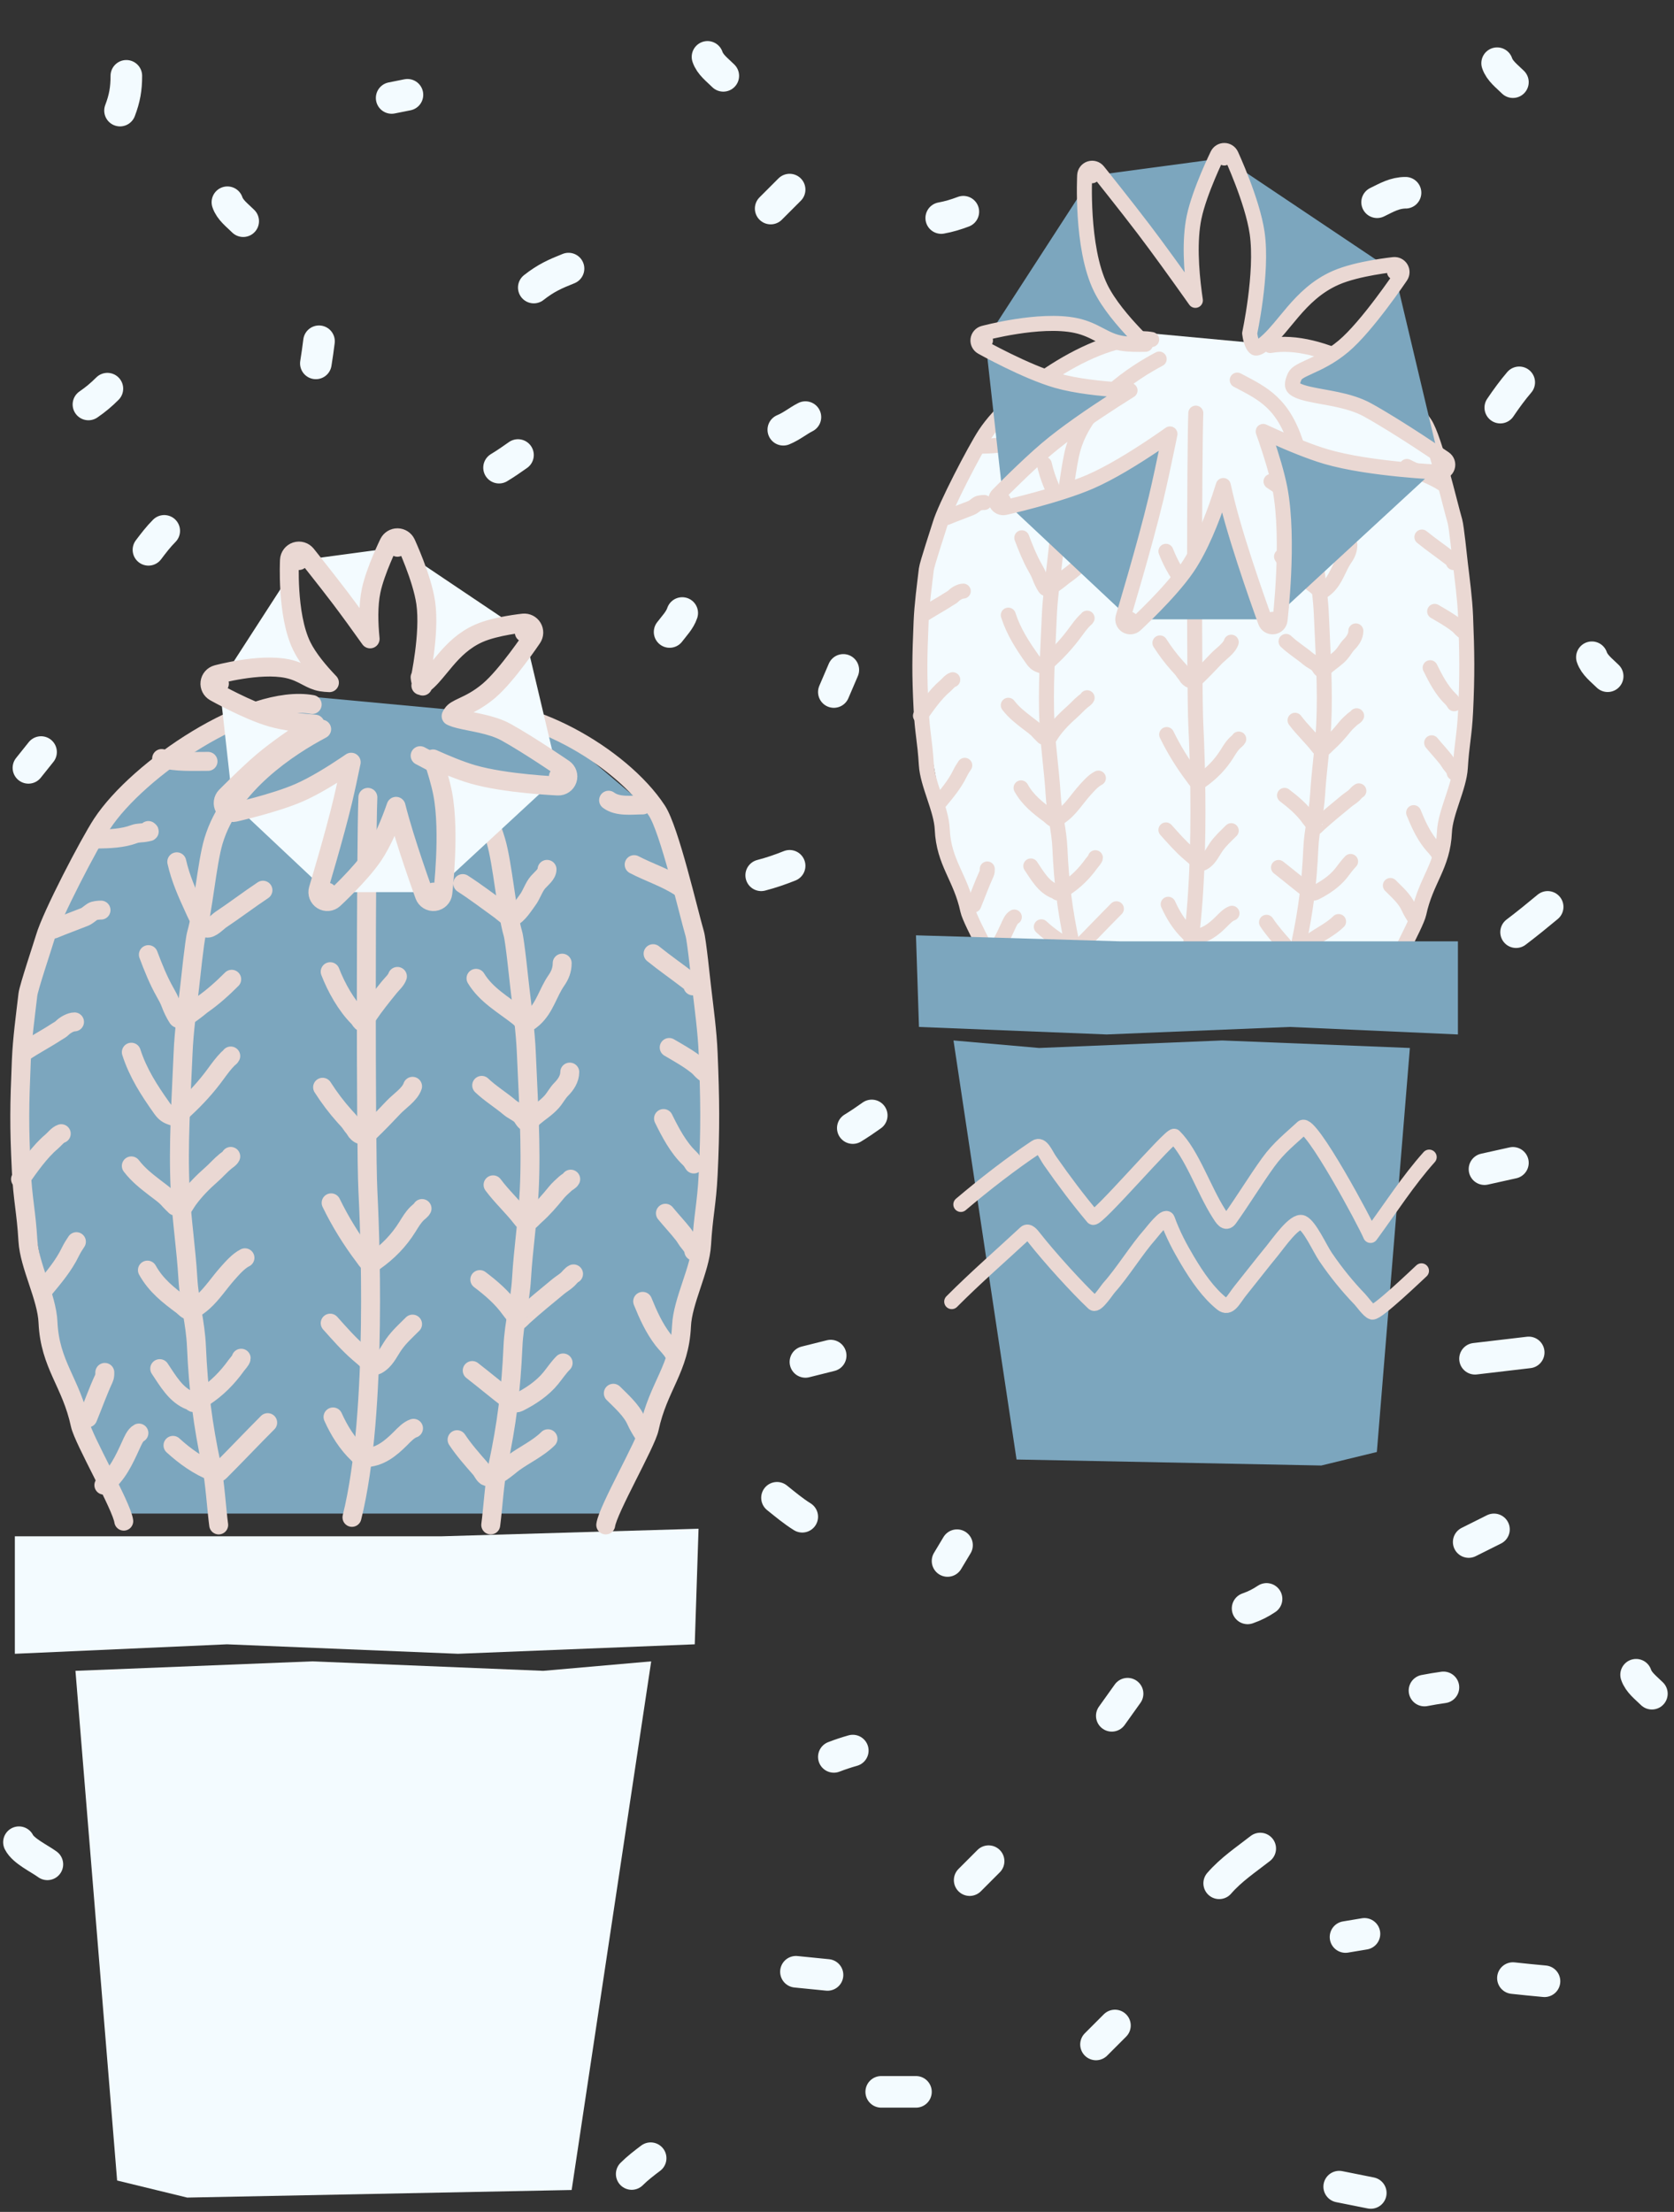 <svg width="265" height="350" viewBox="0 0 265 350" fill="none" xmlns="http://www.w3.org/2000/svg">
<rect x="0" y="0" width="265" height="350" fill="#333333" stroke="none"/>
<path d="M2.351 243.096H29.334H69.808L110.582 241.897L109.982 260.185L72.506 261.684L35.929 260.185L2.351 261.684V243.096Z" fill="#F3FBFF"/>
<path d="M90.495 346.53L29.633 347.73L18.541 345.031L11.945 264.382L49.421 262.883L85.998 264.382L103.087 262.883L90.495 346.53Z" fill="#F3FBFF"/>
<path d="M26.635 119.574L46.423 109.98L72.206 112.379L87.796 115.377L105.185 130.068L109.383 147.157L111.182 166.944V185.533L109.383 207.419L96.491 239.498H18.84L8.946 212.815L4.149 187.331V159.749L14.343 133.665L26.635 119.574Z" fill="#7CA6BE"/>
<path d="M66.511 119.574C71.608 122.273 75.803 124.071 78.503 133.066C79.556 136.574 80.174 144.243 81.201 147.756C81.508 148.805 82.155 155.108 82.281 156.187C82.689 159.679 83.178 163.18 83.324 166.687C83.624 173.904 84.133 181.128 83.779 188.351C83.552 192.989 82.837 197.6 82.564 202.239C82.332 206.206 81.377 209.145 81.201 213.115C80.902 219.883 80.222 225.353 78.803 232.003C78.289 234.41 78.014 238.866 77.685 241.297" stroke="#EAD8D3" stroke-width="2.998" stroke-linecap="round" stroke-linejoin="round"/>
<path d="M73.106 112.678C83 110.88 98.29 119.574 103.987 128.269C105.994 131.332 108.955 144.242 109.983 147.756C110.29 148.804 110.937 155.108 111.063 156.187C111.471 159.678 111.96 163.18 112.105 166.687C112.405 173.904 112.459 178.609 112.105 185.832C111.878 190.471 111.335 192.286 111.063 196.925C110.83 200.892 108.06 205.847 107.884 209.817C107.585 216.585 104.207 219.356 102.788 226.007C102.274 228.414 96.221 238.866 95.892 241.297" stroke="#EAD8D3" stroke-width="2.998" stroke-linecap="round" stroke-linejoin="round"/>
<path d="M50.92 115.377C45.823 118.075 36.5 124.071 33.8 133.066C32.747 136.574 32.13 144.243 31.102 147.756C30.795 148.805 30.149 155.108 30.022 156.187C29.614 159.678 29.125 163.18 28.98 166.687C28.68 173.904 28.17 181.127 28.524 188.35C28.752 192.989 29.467 197.6 29.739 202.239C29.972 206.206 30.926 209.145 31.102 213.115C31.401 219.883 32.081 225.353 33.501 232.003C34.014 234.41 34.289 238.866 34.618 241.297" stroke="#EAD8D3" stroke-width="2.998" stroke-linecap="round" stroke-linejoin="round"/>
<path d="M58.236 126.17C57.937 133.387 57.882 181.127 58.236 188.35C58.464 192.989 59.914 223.308 55.717 240.098" stroke="#EAD8D3" stroke-width="2.998" stroke-linecap="round" stroke-linejoin="round"/>
<path d="M49.421 111.479C39.527 109.681 21.838 121.673 16.142 130.367C14.135 133.431 8.175 144.842 7.148 148.356C6.841 149.404 4.545 156.271 4.419 157.35C4.011 160.842 3.522 164.343 3.376 167.85C3.076 175.067 3.022 178.01 3.376 185.233C3.604 189.871 4.147 191.686 4.419 196.326C4.652 200.292 7.422 205.248 7.597 209.217C7.897 215.986 11.275 218.757 12.694 225.407C13.208 227.814 19.261 238.267 19.59 240.697" stroke="#EAD8D3" stroke-width="2.998" stroke-linecap="round" stroke-linejoin="round"/>
<path d="M75.954 202.472C77.798 203.866 79.489 205.319 80.834 207.202C81.247 207.78 81.792 208.303 82.084 208.959C82.101 208.999 82.805 208.289 82.883 208.218C84.665 206.603 86.546 205.09 88.396 203.554C88.863 203.167 89.426 202.855 89.862 202.438C90.16 202.154 90.435 201.752 90.795 201.572" stroke="#EAD8D3" stroke-width="2.998" stroke-linecap="round" stroke-linejoin="round"/>
<path d="M78.054 187.481C79.454 189.37 81.198 190.936 82.626 192.803C83.491 193.935 83.824 193.114 84.766 192.278C85.945 191.232 87.039 189.973 88.031 188.747C88.473 188.201 88.996 187.749 89.513 187.273C89.762 187.044 90.203 186.868 90.346 186.582" stroke="#EAD8D3" stroke-width="2.998" stroke-linecap="round" stroke-linejoin="round"/>
<path d="M76.254 171.741C77.629 173.051 79.242 174.02 80.684 175.239C81.216 175.688 81.884 175.946 82.408 176.405C82.737 176.693 82.903 177.181 83.225 177.438C83.69 177.81 84.14 177.022 84.499 176.721C85.451 175.922 86.522 175.261 87.347 174.323C87.896 173.698 88.265 172.938 88.854 172.349C89.571 171.633 90.195 170.694 90.195 169.642" stroke="#EAD8D3" stroke-width="2.998" stroke-linecap="round" stroke-linejoin="round"/>
<path d="M75.355 154.802C76.96 157.449 79.644 158.931 82.009 160.781C83.086 161.624 83.05 162.31 84.399 161.098C86.271 159.415 86.72 157.077 88.096 155.11C88.675 154.284 88.996 153.418 88.996 152.403" stroke="#EAD8D3" stroke-width="2.998" stroke-linecap="round" stroke-linejoin="round"/>
<path d="M73.256 139.811C75.301 141.126 77.221 142.594 79.185 144.009C79.716 144.391 80.368 145.16 81.051 145.058C81.855 144.937 83.058 143.028 83.499 142.443C84.16 141.568 84.468 140.409 85.173 139.595C85.67 139.022 86.597 138.341 86.597 137.563" stroke="#EAD8D3" stroke-width="2.998" stroke-linecap="round" stroke-linejoin="round"/>
<path d="M52.27 153.753C53.238 156.254 54.803 159.067 56.733 160.998C56.925 161.189 57.072 161.504 57.25 161.664C57.46 161.854 58.207 160.701 58.266 160.615C59.317 159.059 60.469 157.639 61.647 156.184C62.057 155.678 62.706 155.121 62.913 154.502" stroke="#EAD8D3" stroke-width="2.998" stroke-linecap="round" stroke-linejoin="round"/>
<path d="M51.069 172.041C52.122 173.686 53.27 175.213 54.575 176.663C54.945 177.073 55.304 177.419 55.6 177.887C55.81 178.221 56.062 178.412 56.249 178.787C56.373 179.033 56.856 179.536 57.141 179.536C57.67 179.536 58.153 179.415 58.548 179.036C59.834 177.802 61.08 176.502 62.304 175.206C63.218 174.238 64.881 173.179 65.31 171.891" stroke="#EAD8D3" stroke-width="2.998" stroke-linecap="round" stroke-linejoin="round"/>
<path d="M52.419 190.329C53.857 193.294 55.639 196.174 57.632 198.807C58.169 199.517 58.432 200.181 59.265 199.59C61.424 198.058 63.136 196.324 64.528 194.077C64.981 193.345 65.385 192.665 65.994 192.045C66.243 191.791 66.659 191.53 66.81 191.229" stroke="#EAD8D3" stroke-width="2.998" stroke-linecap="round" stroke-linejoin="round"/>
<path d="M52.27 209.367C53.73 210.997 55.161 212.638 56.817 214.073C57.359 214.542 58.06 215.074 58.474 215.647C58.96 216.32 59.485 216.165 60.148 215.663C61.119 214.928 61.642 213.733 62.322 212.757C63.163 211.547 64.274 210.554 65.311 209.517" stroke="#EAD8D3" stroke-width="2.998" stroke-linecap="round" stroke-linejoin="round"/>
<path d="M52.719 224.208C53.685 226.356 54.961 228.423 56.683 230.054C57.027 230.38 57.181 230.654 57.666 230.654C60.084 230.654 61.841 229.177 63.429 227.589C63.984 227.033 64.7 226.26 65.461 226.007" stroke="#EAD8D3" stroke-width="2.998" stroke-linecap="round" stroke-linejoin="round"/>
<path d="M72.356 227.806C73.45 229.457 74.784 230.955 76.087 232.444C76.359 232.755 76.671 233.525 77.087 233.644C78.439 234.03 80.408 232.094 81.317 231.437C83.046 230.186 85.234 229.169 86.747 227.656" stroke="#EAD8D3" stroke-width="2.998" stroke-linecap="round" stroke-linejoin="round"/>
<path d="M74.755 216.863C76.768 218.428 78.735 220.071 80.751 221.626C81.12 221.911 81.636 222.125 82.1 221.893C83.975 220.955 85.875 219.696 87.197 218.062C87.837 217.271 88.426 216.383 89.146 215.663" stroke="#EAD8D3" stroke-width="2.998" stroke-linecap="round" stroke-linejoin="round"/>
<path d="M97.091 220.46C98.338 221.707 99.951 223.116 100.689 224.774C100.987 225.446 101.483 226.299 101.888 226.906" stroke="#EAD8D3" stroke-width="2.998" stroke-linecap="round" stroke-linejoin="round"/>
<path d="M101.738 205.92C102.602 208.058 103.555 210.158 104.961 211.991C105.475 212.66 106.315 213.424 106.685 214.164" stroke="#EAD8D3" stroke-width="2.998" stroke-linecap="round" stroke-linejoin="round"/>
<path d="M105.336 191.978C106.266 193.116 107.28 194.179 108.184 195.335C108.505 195.744 108.747 196.232 109.084 196.617C109.366 196.94 109.833 197.532 109.833 197.975" stroke="#EAD8D3" stroke-width="2.998" stroke-linecap="round" stroke-linejoin="round"/>
<path d="M105.036 176.988C106.106 179.16 107.362 181.573 109.15 183.275C109.489 183.598 109.599 183.832 109.833 184.183" stroke="#EAD8D3" stroke-width="2.998" stroke-linecap="round" stroke-linejoin="round"/>
<path d="M105.935 165.745C107.461 166.644 109.086 167.531 110.465 168.66C110.835 168.962 111.095 169.353 111.481 169.643" stroke="#EAD8D3" stroke-width="2.998" stroke-linecap="round" stroke-linejoin="round"/>
<path d="M103.387 150.904C105.232 152.399 107.175 153.739 109.05 155.185C109.392 155.449 109.549 155.599 109.683 156.001" stroke="#EAD8D3" stroke-width="2.998" stroke-linecap="round" stroke-linejoin="round"/>
<path d="M100.389 136.813C102.793 138.068 105.467 138.9 107.734 140.411" stroke="#EAD8D3" stroke-width="2.998" stroke-linecap="round" stroke-linejoin="round"/>
<path d="M96.342 126.62C97.804 127.716 99.998 127.369 101.738 127.369" stroke="#EAD8D3" stroke-width="2.998" stroke-linecap="round" stroke-linejoin="round"/>
<path d="M25.586 120.024C28.138 120.615 30.415 120.474 32.931 120.474" stroke="#EAD8D3" stroke-width="2.998" stroke-linecap="round" stroke-linejoin="round"/>
<path d="M15.393 132.766C17.273 132.742 19.454 132.663 21.239 131.983C21.852 131.75 22.551 131.83 23.188 131.683C23.496 131.612 23.825 131.642 23.488 131.417" stroke="#EAD8D3" stroke-width="2.998" stroke-linecap="round" stroke-linejoin="round"/>
<path d="M8.497 147.007C10.088 146.34 11.71 145.765 13.311 145.125C13.877 144.898 14.162 144.559 14.643 144.25C14.942 144.058 15.651 144.009 15.992 144.009" stroke="#EAD8D3" stroke-width="2.998" stroke-linecap="round" stroke-linejoin="round"/>
<path d="M3.7 166.494C5.39 165.343 7.207 164.417 8.914 163.296C9.281 163.056 9.58 162.93 9.88 162.63C10.304 162.206 11.18 161.698 11.795 161.698" stroke="#EAD8D3" stroke-width="2.998" stroke-linecap="round" stroke-linejoin="round"/>
<path d="M3.251 186.582C4.641 184.614 6.287 182.231 8.165 180.652C8.626 180.264 9.116 179.58 9.697 179.386" stroke="#EAD8D3" stroke-width="2.998" stroke-linecap="round" stroke-linejoin="round"/>
<path d="M6.849 204.121C8.451 202.19 10.068 200.315 11.163 198.041C11.425 197.496 11.762 196.976 12.095 196.475" stroke="#EAD8D3" stroke-width="2.998" stroke-linecap="round" stroke-linejoin="round"/>
<path d="M13.894 224.358C14.751 222.291 15.501 220.158 16.442 218.128C16.595 217.799 16.592 217.518 16.592 217.162" stroke="#EAD8D3" stroke-width="2.998" stroke-linecap="round" stroke-linejoin="round"/>
<path d="M16.442 235.001C18.556 233.434 19.651 230.996 20.723 228.655C20.987 228.079 21.398 227.052 21.989 226.756" stroke="#EAD8D3" stroke-width="2.998" stroke-linecap="round" stroke-linejoin="round"/>
<path d="M27.385 228.705C29.224 230.39 31.458 232.007 33.822 232.894C34.224 233.044 34.479 233.154 34.813 232.819C37.356 230.276 39.831 227.652 42.375 225.107" stroke="#EAD8D3" stroke-width="2.998" stroke-linecap="round" stroke-linejoin="round"/>
<path d="M25.286 216.563C26.559 218.444 27.849 220.786 30.116 221.626C30.283 221.688 30.419 221.742 30.533 221.884C30.805 222.224 32.137 221.141 32.298 221.035C34.36 219.681 35.975 218.043 37.412 216.046C37.608 215.774 38.178 215.179 38.178 214.914" stroke="#EAD8D3" stroke-width="2.998" stroke-linecap="round" stroke-linejoin="round"/>
<path d="M23.338 200.973C24.691 203.409 26.666 204.945 28.834 206.552C29.104 206.752 29.767 207.512 30.15 207.352C30.838 207.065 31.646 206.453 32.182 205.97C33.597 204.693 34.702 202.998 35.963 201.572C36.739 200.695 37.728 199.549 38.778 199.024" stroke="#EAD8D3" stroke-width="2.998" stroke-linecap="round" stroke-linejoin="round"/>
<path d="M20.789 184.483C21.898 185.921 23.118 186.866 24.537 187.964C25.355 188.598 26.229 189.171 26.877 189.963C27.023 190.141 28.513 191.583 28.526 191.57C29.017 191.079 29.344 190.39 29.75 189.83C30.823 188.35 32.095 187.069 33.464 185.866C34.231 185.192 34.921 184.389 35.705 183.75C36.003 183.507 36.36 183.322 36.529 182.984" stroke="#EAD8D3" stroke-width="2.998" stroke-linecap="round" stroke-linejoin="round"/>
<path d="M20.789 166.494C21.856 169.811 23.632 172.542 25.619 175.339C26.156 176.095 26.535 176.345 27.393 176.613C28.033 176.813 28.785 175.822 29.2 175.439C31.022 173.757 32.663 171.965 34.122 169.967C34.71 169.163 35.374 168.249 36.079 167.544C36.256 167.367 36.419 167.315 36.529 167.094" stroke="#EAD8D3" stroke-width="2.998" stroke-linecap="round" stroke-linejoin="round"/>
<path d="M23.487 151.054C24.255 153.098 25.048 155.08 26.119 156.984C26.45 157.573 26.771 158.134 27.002 158.766C27.269 159.497 27.705 160.421 28.134 161.065C28.657 161.849 31.646 159.211 31.999 158.966C33.682 157.796 35.229 156.402 36.679 154.952" stroke="#EAD8D3" stroke-width="2.998" stroke-linecap="round" stroke-linejoin="round"/>
<path d="M27.984 136.364C28.585 139.026 29.611 141.299 30.741 143.759C31.084 144.506 31.416 145.297 31.915 145.957C32.046 146.13 32.508 146.789 32.715 146.849C33.371 147.036 34.502 145.818 34.955 145.516C37.223 144.004 39.371 142.364 41.626 140.861" stroke="#EAD8D3" stroke-width="2.998" stroke-linecap="round" stroke-linejoin="round"/>
<path d="M62.913 86.595L64.273 85.965C64.03 85.441 63.507 85.103 62.929 85.096C62.351 85.09 61.821 85.416 61.566 85.936L62.913 86.595ZM62.913 86.595C64.273 85.965 64.273 85.966 64.273 85.966L64.273 85.966L64.274 85.967L64.276 85.971L64.282 85.985L64.305 86.034C64.324 86.077 64.352 86.139 64.388 86.218C64.459 86.377 64.56 86.607 64.683 86.893C64.929 87.464 65.263 88.265 65.613 89.184C66.303 90.992 67.104 93.37 67.394 95.374C67.754 97.855 67.504 100.95 67.194 103.329C67.036 104.538 66.858 105.601 66.719 106.362C66.649 106.743 66.589 107.049 66.546 107.262C66.54 107.295 66.533 107.326 66.528 107.354C66.538 107.428 66.552 107.518 66.572 107.618C66.627 107.901 66.708 108.183 66.81 108.39C66.88 108.349 66.973 108.288 67.089 108.197C67.97 107.512 68.691 106.637 69.562 105.579C69.867 105.209 70.19 104.816 70.546 104.4C71.844 102.884 73.444 101.257 75.797 100.215C77.178 99.603 78.976 99.204 80.344 98.959C81.044 98.834 81.665 98.743 82.112 98.684C82.335 98.655 82.516 98.633 82.642 98.618C82.706 98.611 82.755 98.605 82.79 98.601L82.83 98.597L82.841 98.596L82.845 98.596L82.846 98.595L82.846 98.595C82.847 98.595 82.847 98.595 83 100.087M62.913 86.595C61.566 85.936 61.566 85.936 61.566 85.936L61.566 85.936L61.566 85.937L61.564 85.94L61.559 85.951L61.539 85.991C61.523 86.025 61.499 86.075 61.469 86.139C61.408 86.266 61.321 86.45 61.216 86.679C61.005 87.136 60.717 87.777 60.41 88.513C59.805 89.96 59.084 91.869 58.747 93.485C58.262 95.813 58.345 98.635 58.59 101.092C57.081 98.973 55.356 96.588 53.914 94.684C52.872 93.309 51.516 91.576 50.423 90.191C49.877 89.498 49.394 88.89 49.049 88.455C48.876 88.238 48.737 88.064 48.642 87.944L48.532 87.806L48.504 87.77L48.496 87.761L48.494 87.759L48.494 87.758L48.494 87.758L47.322 88.694M47.322 88.694L48.494 87.758C48.105 87.272 47.457 87.076 46.864 87.266C46.272 87.457 45.858 87.994 45.825 88.615L47.322 88.694ZM47.322 88.694C45.825 88.615 45.825 88.615 45.825 88.616L45.825 88.616L45.825 88.618L45.825 88.625L45.824 88.646L45.82 88.724C45.818 88.791 45.814 88.888 45.81 89.012C45.802 89.26 45.793 89.616 45.79 90.055C45.784 90.934 45.799 92.154 45.887 93.524C46.059 96.205 46.519 99.681 47.775 102.245C48.759 104.253 50.545 106.34 51.992 107.858C52.044 107.913 52.095 107.967 52.146 108.02C51.685 108.003 51.248 107.966 50.879 107.901C50.012 107.75 49.393 107.442 48.612 107.033C48.579 107.015 48.546 106.998 48.513 106.98C47.749 106.579 46.813 106.088 45.536 105.816C43.239 105.327 40.385 105.593 38.237 105.93C37.136 106.102 36.168 106.302 35.474 106.458C35.127 106.537 34.847 106.605 34.652 106.654C34.554 106.678 34.478 106.698 34.425 106.712L34.363 106.728L34.346 106.733L34.341 106.734L34.339 106.734L34.338 106.735C34.338 106.735 34.338 106.735 34.73 108.181M34.73 108.181L34.338 106.735C33.751 106.894 33.318 107.393 33.243 107.997C33.168 108.6 33.465 109.19 33.996 109.488L34.73 108.181ZM34.73 108.181C33.996 109.488 33.996 109.488 33.996 109.488L33.996 109.488L33.997 109.489L34.001 109.491L34.014 109.498L34.06 109.524C34.101 109.547 34.16 109.579 34.236 109.621C34.387 109.704 34.607 109.824 34.88 109.97C35.427 110.261 36.194 110.661 37.076 111.093C38.816 111.947 41.09 112.972 43.014 113.521C45.08 114.11 47.678 114.417 49.869 114.581C49.754 114.655 49.638 114.731 49.52 114.807C46.991 116.442 43.85 118.584 41.556 120.53C40.346 121.556 38.892 122.934 37.756 124.04C37.184 124.596 36.686 125.09 36.331 125.444C36.154 125.622 36.012 125.765 35.914 125.863L35.801 125.977L35.771 126.007L35.764 126.015L35.761 126.017L35.761 126.018L35.761 126.018C35.761 126.018 35.761 126.018 36.829 127.069M36.829 127.069L35.761 126.018C35.294 126.492 35.196 127.216 35.519 127.798C35.842 128.379 36.509 128.678 37.157 128.532L36.829 127.069ZM36.829 127.069C37.157 128.532 37.158 128.532 37.158 128.532L37.158 128.532L37.159 128.532L37.163 128.531L37.178 128.527L37.234 128.515C37.282 128.504 37.352 128.488 37.443 128.467C37.623 128.424 37.885 128.363 38.209 128.284C38.857 128.126 39.761 127.898 40.782 127.62C42.805 127.068 45.365 126.296 47.32 125.446C49.79 124.373 52.657 122.586 54.859 121.108C55.113 120.937 55.358 120.771 55.595 120.609C55.193 122.556 54.694 124.897 54.259 126.722C53.605 129.465 52.639 132.961 51.831 135.786C51.428 137.195 51.066 138.431 50.805 139.315C50.674 139.757 50.569 140.111 50.496 140.354L50.413 140.632L50.392 140.704L50.386 140.722L50.385 140.726L50.385 140.728L50.384 140.728L51.82 141.161M51.82 141.161L50.384 140.728C50.189 141.375 50.451 142.072 51.023 142.431C51.596 142.789 52.337 142.721 52.835 142.264L51.82 141.161ZM51.82 141.161C52.835 142.264 52.835 142.264 52.835 142.264L52.835 142.263L52.836 142.262L52.839 142.26L52.849 142.251L52.886 142.216C52.917 142.187 52.964 142.144 53.023 142.088C53.141 141.977 53.311 141.817 53.52 141.616C53.939 141.213 54.517 140.647 55.158 139.988C56.424 138.688 58 136.961 59.056 135.407C60.564 133.187 61.806 130.15 62.697 127.589C63.41 130.427 64.526 133.919 65.462 136.696C65.94 138.116 66.374 139.359 66.689 140.248C66.847 140.692 66.974 141.048 67.063 141.294C67.107 141.416 67.141 141.511 67.165 141.576L67.192 141.65L67.199 141.669L67.201 141.674L67.201 141.675L67.201 141.676C67.201 141.676 67.201 141.676 68.609 141.161M68.609 141.161L67.201 141.676C67.44 142.327 68.094 142.73 68.783 142.649C69.472 142.569 70.016 142.026 70.098 141.338L68.609 141.161ZM68.609 141.161C70.098 141.338 70.098 141.338 70.098 141.337L70.098 141.337L70.098 141.335L70.099 141.329L70.101 141.306L70.111 141.221C70.119 141.147 70.131 141.04 70.146 140.902C70.175 140.626 70.215 140.227 70.26 139.73C70.349 138.739 70.456 137.354 70.527 135.783C70.668 132.673 70.677 128.703 70.081 125.589C69.751 123.859 69.116 121.78 68.549 120.089C70.409 120.928 72.799 121.932 74.784 122.512C77.419 123.282 80.832 123.742 83.523 124.011C84.881 124.147 86.08 124.237 86.941 124.292C87.371 124.32 87.717 124.339 87.957 124.352C88.076 124.358 88.17 124.362 88.234 124.365L88.307 124.369L88.327 124.37L88.332 124.37L88.334 124.37L88.334 124.37C88.334 124.37 88.334 124.37 88.397 122.872M88.397 122.872L88.334 124.37C89.002 124.398 89.608 123.98 89.819 123.346C90.03 122.712 89.796 122.014 89.245 121.636L88.397 122.872ZM88.397 122.872C89.245 121.636 89.245 121.636 89.245 121.636L89.244 121.636L89.243 121.635L89.24 121.633L89.228 121.625L89.181 121.593L89.002 121.471C88.847 121.365 88.621 121.212 88.339 121.022C87.776 120.643 86.986 120.117 86.082 119.526C84.282 118.351 81.996 116.903 80.129 115.868C78.92 115.197 77.515 114.798 76.239 114.506C75.646 114.37 75.053 114.251 74.503 114.141C74.455 114.132 74.408 114.122 74.36 114.112C73.76 113.992 73.222 113.882 72.742 113.764C72.258 113.644 71.887 113.527 71.614 113.408C71.53 113.371 71.465 113.338 71.416 113.311C71.457 113.223 71.526 113.098 71.641 112.932C71.92 112.528 72.289 112.321 73.351 111.821C74.374 111.34 75.745 110.694 77.368 109.329C78.846 108.087 80.586 105.936 81.898 104.197C82.569 103.308 83.154 102.492 83.571 101.898C83.78 101.601 83.947 101.358 84.062 101.19C84.12 101.105 84.165 101.039 84.196 100.994L84.231 100.942L84.241 100.928L84.243 100.924L84.244 100.923L84.244 100.922C84.245 100.922 84.245 100.922 83 100.087M83 100.087L84.245 100.922C84.569 100.439 84.584 99.813 84.285 99.314C83.986 98.816 83.425 98.536 82.847 98.595L83 100.087ZM66.625 108.471C66.625 108.471 66.629 108.47 66.636 108.469C66.629 108.471 66.625 108.471 66.625 108.471ZM66.907 108.552C66.912 108.556 66.915 108.559 66.915 108.559C66.915 108.56 66.912 108.557 66.907 108.552ZM66.506 107.171C66.506 107.17 66.506 107.169 66.506 107.17L66.506 107.171Z" fill="#F3FBFF" stroke="#EAD8D3" stroke-width="2.998" stroke-linecap="round" stroke-linejoin="round"/>
<path d="M164.25 60.142L179.936 52.537L200.374 54.439L212.732 56.815L226.517 68.46L229.844 82.007L231.27 97.692L231.27 112.427L229.844 129.776L219.624 155.206L158.071 155.206L150.228 134.054L146.426 113.853L146.426 91.989L154.506 71.312L164.25 60.142Z" fill="#F3FBFF"/>
<path d="M195.86 60.142C199.901 62.281 203.226 63.707 205.367 70.837C206.201 73.618 206.691 79.697 207.506 82.482C207.749 83.313 208.261 88.31 208.361 89.165C208.685 91.933 209.072 94.709 209.188 97.488C209.426 103.209 209.83 108.935 209.549 114.661C209.369 118.338 208.802 121.993 208.586 125.671C208.402 128.815 207.645 131.145 207.506 134.292C207.268 139.657 206.729 143.992 205.604 149.264C205.197 151.172 204.979 154.705 204.718 156.632" stroke="#EAD8D3" stroke-width="2.377" stroke-linecap="round" stroke-linejoin="round"/>
<path d="M201.089 54.676C208.932 53.25 221.052 60.142 225.568 67.034C227.159 69.463 229.506 79.697 230.321 82.482C230.564 83.313 231.077 88.31 231.177 89.165C231.5 91.933 231.888 94.709 232.003 97.488C232.241 103.209 232.284 106.939 232.003 112.665C231.823 116.342 231.392 117.781 231.177 121.458C230.992 124.602 228.796 128.531 228.657 131.677C228.42 137.042 225.742 139.239 224.617 144.511C224.21 146.419 219.412 154.704 219.151 156.631" stroke="#EAD8D3" stroke-width="2.377" stroke-linecap="round" stroke-linejoin="round"/>
<path d="M183.502 56.815C179.462 58.954 172.072 63.707 169.931 70.837C169.097 73.618 168.607 79.697 167.792 82.482C167.549 83.313 167.037 88.31 166.937 89.165C166.613 91.933 166.226 94.709 166.11 97.488C165.872 103.209 165.468 108.935 165.749 114.661C165.929 118.338 166.496 121.993 166.712 125.671C166.896 128.815 167.653 131.145 167.792 134.292C168.03 139.657 168.569 143.992 169.694 149.264C170.101 151.172 170.319 154.705 170.58 156.632" stroke="#EAD8D3" stroke-width="2.377" stroke-linecap="round" stroke-linejoin="round"/>
<path d="M189.301 65.371C189.064 71.092 189.021 108.935 189.301 114.661C189.482 118.338 190.631 142.372 187.304 155.681" stroke="#EAD8D3" stroke-width="2.377" stroke-linecap="round" stroke-linejoin="round"/>
<path d="M182.313 53.726C174.471 52.3 160.449 61.806 155.933 68.698C154.342 71.127 149.618 80.172 148.804 82.957C148.561 83.788 146.741 89.232 146.641 90.087C146.317 92.855 145.93 95.631 145.814 98.41C145.576 104.131 145.533 106.464 145.814 112.189C145.994 115.867 146.425 117.305 146.641 120.983C146.825 124.127 149.021 128.055 149.16 131.202C149.397 136.567 152.075 138.764 153.2 144.036C153.607 145.944 158.405 154.229 158.666 156.156" stroke="#EAD8D3" stroke-width="2.377" stroke-linecap="round" stroke-linejoin="round"/>
<path d="M203.346 125.855C204.807 126.96 206.148 128.112 207.214 129.605C207.542 130.063 207.973 130.477 208.204 130.997C208.218 131.029 208.776 130.466 208.838 130.41C210.251 129.13 211.742 127.93 213.209 126.713C213.579 126.406 214.025 126.159 214.37 125.828C214.607 125.603 214.825 125.284 215.11 125.142" stroke="#EAD8D3" stroke-width="2.377" stroke-linecap="round" stroke-linejoin="round"/>
<path d="M205.011 113.972C206.121 115.469 207.503 116.71 208.635 118.19C209.321 119.088 209.585 118.437 210.332 117.774C211.267 116.945 212.133 115.947 212.919 114.975C213.27 114.542 213.685 114.184 214.095 113.807C214.292 113.625 214.641 113.486 214.755 113.259" stroke="#EAD8D3" stroke-width="2.377" stroke-linecap="round" stroke-linejoin="round"/>
<path d="M203.584 101.495C204.674 102.533 205.952 103.301 207.096 104.268C207.518 104.624 208.047 104.828 208.463 105.192C208.723 105.42 208.855 105.807 209.11 106.01C209.478 106.305 209.835 105.681 210.12 105.443C210.874 104.809 211.724 104.285 212.377 103.541C212.813 103.046 213.105 102.444 213.572 101.977C214.14 101.409 214.635 100.665 214.635 99.831" stroke="#EAD8D3" stroke-width="2.377" stroke-linecap="round" stroke-linejoin="round"/>
<path d="M202.871 88.067C204.144 90.166 206.271 91.34 208.146 92.807C209 93.475 208.971 94.019 210.04 93.058C211.524 91.724 211.88 89.87 212.972 88.311C213.43 87.656 213.685 86.97 213.685 86.166" stroke="#EAD8D3" stroke-width="2.377" stroke-linecap="round" stroke-linejoin="round"/>
<path d="M201.207 76.184C202.828 77.227 204.35 78.39 205.907 79.511C206.328 79.814 206.845 80.424 207.386 80.343C208.024 80.248 208.977 78.734 209.327 78.27C209.85 77.577 210.095 76.658 210.654 76.013C211.048 75.558 211.783 75.018 211.783 74.402" stroke="#EAD8D3" stroke-width="2.377" stroke-linecap="round" stroke-linejoin="round"/>
<path d="M184.571 87.235C185.339 89.218 186.579 91.448 188.11 92.979C188.261 93.13 188.378 93.38 188.519 93.507C188.686 93.657 189.278 92.744 189.324 92.675C190.158 91.441 191.071 90.316 192.005 89.163C192.33 88.761 192.845 88.32 193.008 87.829" stroke="#EAD8D3" stroke-width="2.377" stroke-linecap="round" stroke-linejoin="round"/>
<path d="M183.62 101.732C184.455 103.036 185.365 104.247 186.399 105.396C186.692 105.721 186.977 105.996 187.211 106.367C187.378 106.631 187.578 106.783 187.726 107.08C187.824 107.275 188.207 107.674 188.433 107.674C188.853 107.674 189.236 107.578 189.548 107.278C190.568 106.299 191.555 105.268 192.526 104.241C193.25 103.474 194.569 102.634 194.909 101.614" stroke="#EAD8D3" stroke-width="2.377" stroke-linecap="round" stroke-linejoin="round"/>
<path d="M184.689 116.23C185.829 118.579 187.242 120.862 188.822 122.95C189.248 123.512 189.456 124.039 190.116 123.571C191.828 122.356 193.184 120.981 194.288 119.2C194.648 118.62 194.968 118.081 195.45 117.59C195.648 117.388 195.978 117.181 196.097 116.943" stroke="#EAD8D3" stroke-width="2.377" stroke-linecap="round" stroke-linejoin="round"/>
<path d="M184.571 131.321C185.729 132.612 186.863 133.913 188.176 135.051C188.605 135.423 189.162 135.845 189.489 136.299C189.875 136.832 190.291 136.71 190.816 136.312C191.587 135.729 192.001 134.782 192.539 134.008C193.207 133.049 194.087 132.262 194.909 131.44" stroke="#EAD8D3" stroke-width="2.377" stroke-linecap="round" stroke-linejoin="round"/>
<path d="M184.928 143.085C185.694 144.788 186.705 146.426 188.07 147.719C188.343 147.978 188.465 148.195 188.849 148.195C190.766 148.195 192.159 147.024 193.417 145.765C193.858 145.325 194.425 144.712 195.028 144.511" stroke="#EAD8D3" stroke-width="2.377" stroke-linecap="round" stroke-linejoin="round"/>
<path d="M200.494 145.937C201.361 147.246 202.419 148.433 203.452 149.614C203.667 149.86 203.914 150.47 204.244 150.565C205.316 150.871 206.877 149.336 207.597 148.815C208.968 147.824 210.702 147.017 211.902 145.818" stroke="#EAD8D3" stroke-width="2.377" stroke-linecap="round" stroke-linejoin="round"/>
<path d="M202.396 137.262C203.991 138.504 205.55 139.806 207.149 141.039C207.441 141.264 207.85 141.434 208.218 141.25C209.704 140.507 211.21 139.508 212.258 138.213C212.765 137.586 213.233 136.882 213.803 136.312" stroke="#EAD8D3" stroke-width="2.377" stroke-linecap="round" stroke-linejoin="round"/>
<path d="M220.101 140.114C221.089 141.103 222.368 142.219 222.952 143.534C223.189 144.066 223.582 144.743 223.903 145.224" stroke="#EAD8D3" stroke-width="2.377" stroke-linecap="round" stroke-linejoin="round"/>
<path d="M223.785 128.588C224.47 130.283 225.225 131.948 226.34 133.4C226.747 133.931 227.413 134.537 227.707 135.123" stroke="#EAD8D3" stroke-width="2.377" stroke-linecap="round" stroke-linejoin="round"/>
<path d="M226.637 117.537C227.374 118.438 228.178 119.281 228.894 120.197C229.148 120.522 229.34 120.909 229.607 121.214C229.831 121.47 230.202 121.939 230.202 122.29" stroke="#EAD8D3" stroke-width="2.377" stroke-linecap="round" stroke-linejoin="round"/>
<path d="M226.399 105.654C227.247 107.375 228.243 109.288 229.661 110.638C229.929 110.894 230.016 111.079 230.202 111.358" stroke="#EAD8D3" stroke-width="2.377" stroke-linecap="round" stroke-linejoin="round"/>
<path d="M227.111 96.742C228.322 97.454 229.609 98.158 230.703 99.052C230.996 99.292 231.202 99.602 231.508 99.831" stroke="#EAD8D3" stroke-width="2.377" stroke-linecap="round" stroke-linejoin="round"/>
<path d="M225.092 84.978C226.554 86.162 228.094 87.225 229.581 88.371C229.853 88.58 229.976 88.699 230.083 89.018" stroke="#EAD8D3" stroke-width="2.377" stroke-linecap="round" stroke-linejoin="round"/>
<path d="M222.715 73.808C224.621 74.802 226.741 75.462 228.537 76.66" stroke="#EAD8D3" stroke-width="2.377" stroke-linecap="round" stroke-linejoin="round"/>
<path d="M219.507 65.727C220.666 66.596 222.405 66.321 223.785 66.321" stroke="#EAD8D3" stroke-width="2.377" stroke-linecap="round" stroke-linejoin="round"/>
<path d="M163.419 60.499C165.442 60.967 167.247 60.855 169.242 60.855" stroke="#EAD8D3" stroke-width="2.377" stroke-linecap="round" stroke-linejoin="round"/>
<path d="M155.339 70.599C156.829 70.581 158.558 70.518 159.973 69.979C160.459 69.794 161.013 69.858 161.518 69.741C161.763 69.685 162.023 69.708 161.756 69.53" stroke="#EAD8D3" stroke-width="2.377" stroke-linecap="round" stroke-linejoin="round"/>
<path d="M149.873 81.888C151.134 81.359 152.42 80.904 153.689 80.396C154.138 80.216 154.364 79.948 154.745 79.703C154.982 79.551 155.544 79.511 155.814 79.511" stroke="#EAD8D3" stroke-width="2.377" stroke-linecap="round" stroke-linejoin="round"/>
<path d="M146.07 97.336C147.41 96.423 148.85 95.689 150.203 94.801C150.494 94.61 150.731 94.51 150.969 94.273C151.305 93.936 152 93.533 152.487 93.533" stroke="#EAD8D3" stroke-width="2.377" stroke-linecap="round" stroke-linejoin="round"/>
<path d="M145.715 113.259C146.817 111.699 148.121 109.81 149.61 108.558C149.975 108.251 150.364 107.708 150.824 107.555" stroke="#EAD8D3" stroke-width="2.377" stroke-linecap="round" stroke-linejoin="round"/>
<path d="M148.566 127.162C149.837 125.632 151.118 124.146 151.986 122.343C152.194 121.91 152.461 121.498 152.725 121.102" stroke="#EAD8D3" stroke-width="2.377" stroke-linecap="round" stroke-linejoin="round"/>
<path d="M154.15 143.204C154.83 141.566 155.425 139.875 156.17 138.266C156.292 138.005 156.289 137.782 156.289 137.5" stroke="#EAD8D3" stroke-width="2.377" stroke-linecap="round" stroke-linejoin="round"/>
<path d="M156.171 151.641C157.846 150.398 158.715 148.466 159.564 146.61C159.773 146.153 160.099 145.339 160.568 145.105" stroke="#EAD8D3" stroke-width="2.377" stroke-linecap="round" stroke-linejoin="round"/>
<path d="M164.846 146.65C166.304 147.985 168.075 149.268 169.949 149.97C170.267 150.09 170.469 150.176 170.734 149.911C172.75 147.895 174.712 145.815 176.729 143.798" stroke="#EAD8D3" stroke-width="2.377" stroke-linecap="round" stroke-linejoin="round"/>
<path d="M163.182 137.025C164.191 138.516 165.213 140.373 167.011 141.039C167.143 141.088 167.25 141.13 167.341 141.243C167.556 141.512 168.613 140.654 168.74 140.57C170.375 139.496 171.654 138.198 172.794 136.615C172.949 136.4 173.401 135.928 173.401 135.718" stroke="#EAD8D3" stroke-width="2.377" stroke-linecap="round" stroke-linejoin="round"/>
<path d="M161.638 124.667C162.71 126.598 164.276 127.816 165.995 129.09C166.209 129.248 166.734 129.85 167.038 129.723C167.583 129.496 168.223 129.011 168.649 128.628C169.77 127.616 170.646 126.272 171.646 125.142C172.261 124.447 173.045 123.538 173.877 123.122" stroke="#EAD8D3" stroke-width="2.377" stroke-linecap="round" stroke-linejoin="round"/>
<path d="M159.617 111.595C160.496 112.735 161.463 113.484 162.588 114.355C163.237 114.857 163.93 115.312 164.443 115.939C164.558 116.08 165.74 117.223 165.75 117.213C166.14 116.824 166.398 116.278 166.721 115.834C167.571 114.661 168.579 113.645 169.665 112.691C170.273 112.157 170.819 111.521 171.441 111.014C171.677 110.821 171.96 110.675 172.094 110.407" stroke="#EAD8D3" stroke-width="2.377" stroke-linecap="round" stroke-linejoin="round"/>
<path d="M159.617 97.336C160.463 99.965 161.871 102.13 163.446 104.347C163.872 104.946 164.172 105.144 164.852 105.357C165.359 105.515 165.956 104.73 166.285 104.426C167.729 103.093 169.029 101.672 170.186 100.089C170.652 99.451 171.178 98.727 171.738 98.168C171.878 98.028 172.007 97.986 172.094 97.811" stroke="#EAD8D3" stroke-width="2.377" stroke-linecap="round" stroke-linejoin="round"/>
<path d="M161.756 85.096C162.365 86.716 162.993 88.287 163.842 89.797C164.105 90.264 164.359 90.708 164.542 91.21C164.753 91.789 165.099 92.521 165.44 93.032C165.854 93.653 168.223 91.562 168.503 91.368C169.838 90.441 171.064 89.335 172.213 88.186" stroke="#EAD8D3" stroke-width="2.377" stroke-linecap="round" stroke-linejoin="round"/>
<path d="M165.32 73.451C165.797 75.561 166.609 77.363 167.505 79.313C167.777 79.905 168.04 80.533 168.436 81.056C168.54 81.193 168.906 81.716 169.07 81.763C169.59 81.911 170.487 80.946 170.846 80.706C172.643 79.508 174.346 78.208 176.134 77.016" stroke="#EAD8D3" stroke-width="2.377" stroke-linecap="round" stroke-linejoin="round"/>
<path d="M193.81 25L194.888 24.5C194.695 24.084 194.281 23.817 193.823 23.812C193.365 23.807 192.945 24.065 192.744 24.476L193.81 25ZM193.81 25C194.888 24.5 194.888 24.5 194.888 24.5L194.888 24.5L194.889 24.502L194.891 24.506L194.899 24.523L194.928 24.587C194.954 24.643 194.991 24.724 195.038 24.829C195.132 25.038 195.266 25.342 195.429 25.72C195.756 26.477 196.198 27.537 196.664 28.753C197.586 31.163 198.632 34.274 199.008 36.862C199.474 40.065 199.152 44.111 198.738 47.282C198.529 48.883 198.292 50.291 198.107 51.298C198.015 51.803 197.935 52.208 197.878 52.488C197.858 52.589 197.84 52.674 197.826 52.741C197.827 52.75 197.828 52.759 197.83 52.768C197.845 52.893 197.871 53.073 197.911 53.282C197.996 53.715 198.132 54.2 198.331 54.58C198.541 54.978 198.71 55.059 198.77 55.074C198.814 55.084 199.147 55.144 199.92 54.544C201.18 53.567 202.225 52.301 203.415 50.86C203.815 50.375 204.231 49.871 204.677 49.351C206.393 47.353 208.443 45.287 211.431 43.968C213.188 43.192 215.518 42.671 217.342 42.346C218.267 42.181 219.087 42.062 219.677 41.984C219.972 41.944 220.21 41.916 220.376 41.897C220.458 41.887 220.523 41.88 220.567 41.875L220.619 41.869L220.633 41.868L220.637 41.868L220.638 41.867L220.638 41.867C220.639 41.867 220.639 41.867 220.76 43.05M193.81 25C192.744 24.476 192.744 24.476 192.743 24.476L192.743 24.477L192.743 24.478L192.741 24.481L192.734 24.495L192.709 24.546C192.688 24.591 192.656 24.656 192.616 24.74C192.536 24.907 192.421 25.15 192.281 25.453C192.002 26.058 191.62 26.906 191.212 27.88C190.405 29.808 189.462 32.301 189.027 34.383C188.26 38.05 188.588 42.731 189.073 46.4C189.124 46.786 189.177 47.162 189.231 47.527C188.978 47.169 188.714 46.797 188.442 46.414C186.194 43.251 183.37 39.327 181.08 36.314C179.688 34.481 177.872 32.167 176.407 30.316C175.674 29.389 175.028 28.577 174.565 27.996C174.333 27.705 174.147 27.473 174.02 27.313L173.872 27.129L173.834 27.081L173.825 27.069L173.822 27.066L173.821 27.065L173.821 27.065C173.821 27.065 173.821 27.065 172.894 27.808M172.894 27.808L173.821 27.065C173.513 26.68 172.999 26.526 172.53 26.677C172.06 26.828 171.733 27.253 171.707 27.745L172.894 27.808ZM172.894 27.808C171.707 27.745 171.707 27.745 171.707 27.746L171.707 27.746L171.707 27.749L171.707 27.756L171.705 27.783L171.701 27.883C171.697 27.97 171.692 28.097 171.687 28.26C171.676 28.585 171.665 29.054 171.661 29.635C171.652 30.796 171.673 32.408 171.79 34.217C172.019 37.789 172.631 42.302 174.241 45.579C175.502 48.147 177.823 50.863 179.755 52.885C180.317 53.473 180.854 54.01 181.334 54.477C180.048 54.519 178.609 54.499 177.523 54.309C176.224 54.083 175.296 53.617 174.241 53.065C174.201 53.044 174.161 53.023 174.12 53.002C173.094 52.465 171.925 51.853 170.325 51.513C167.401 50.893 163.699 51.226 160.832 51.674C159.377 51.901 158.097 52.164 157.18 52.371C156.721 52.474 156.351 52.564 156.095 52.628C155.967 52.66 155.868 52.685 155.799 52.703L155.72 52.724L155.698 52.73L155.692 52.731L155.691 52.732L155.69 52.732C155.69 52.732 155.69 52.732 156 53.879M156 53.879L155.69 52.732C155.224 52.858 154.88 53.254 154.821 53.733C154.761 54.212 154.998 54.679 155.419 54.916L156 53.879ZM156 53.879C155.419 54.916 155.419 54.916 155.419 54.916L155.419 54.916L155.421 54.917L155.425 54.919L155.441 54.928L155.502 54.962C155.555 54.991 155.633 55.034 155.734 55.089C155.934 55.199 156.226 55.357 156.589 55.551C157.317 55.938 158.337 56.468 159.51 57.042C161.837 58.18 164.832 59.523 167.34 60.236C170.355 61.094 174.282 61.5 177.397 61.697C177.917 61.73 178.418 61.757 178.89 61.78C178.107 62.268 177.227 62.824 176.29 63.428C172.903 65.612 168.726 68.454 165.691 71.021C164.091 72.375 162.156 74.203 160.634 75.68C159.87 76.421 159.205 77.079 158.73 77.551C158.493 77.788 158.303 77.978 158.173 78.109L158.023 78.26L157.984 78.3L157.973 78.31L157.971 78.313L157.97 78.313L157.97 78.314C157.97 78.314 157.97 78.314 158.816 79.148M158.816 79.148L157.97 78.314C157.6 78.689 157.521 79.263 157.776 79.724C158.032 80.186 158.561 80.423 159.075 80.308L158.816 79.148ZM158.816 79.148C159.075 80.308 159.075 80.308 159.075 80.308L159.076 80.308L159.077 80.308L159.082 80.306L159.101 80.302L159.174 80.285C159.238 80.271 159.331 80.25 159.451 80.222C159.691 80.166 160.039 80.084 160.471 79.979C161.336 79.769 162.54 79.467 163.901 79.097C166.609 78.36 169.996 77.339 172.562 76.228C175.804 74.823 179.598 72.467 182.545 70.495C183.54 69.829 184.446 69.201 185.21 68.662C185.103 69.185 184.986 69.758 184.861 70.365C184.311 73.028 183.61 76.322 183.001 78.872C182.119 82.56 180.818 87.252 179.734 91.033C179.192 92.921 178.706 94.578 178.355 95.762C178.18 96.354 178.038 96.828 177.941 97.154C177.892 97.317 177.854 97.442 177.829 97.527L177.8 97.624L177.792 97.648L177.791 97.654L177.79 97.656L177.79 97.656L178.927 98M178.927 98L177.79 97.656C177.635 98.168 177.842 98.721 178.295 99.006C178.748 99.291 179.336 99.237 179.731 98.876L178.927 98ZM178.927 98C179.731 98.876 179.731 98.876 179.731 98.876L179.731 98.875L179.732 98.874L179.736 98.871L179.748 98.859L179.796 98.815C179.838 98.776 179.899 98.72 179.977 98.647C180.134 98.5 180.359 98.287 180.637 98.021C181.194 97.488 181.963 96.736 182.816 95.862C184.508 94.129 186.58 91.862 187.954 89.845C190.092 86.708 191.843 82.265 193.048 78.685C193.266 78.036 193.468 77.412 193.652 76.824C193.856 77.731 194.069 78.645 194.266 79.435C195.211 83.235 196.733 87.986 198.01 91.767C198.65 93.662 199.231 95.321 199.653 96.507C199.863 97.1 200.034 97.575 200.152 97.902C200.212 98.065 200.258 98.192 200.289 98.278L200.325 98.376L200.334 98.401L200.336 98.407L200.337 98.409L200.337 98.409C200.337 98.409 200.337 98.409 201.453 98M201.453 98L200.337 98.409C200.526 98.925 201.045 99.244 201.591 99.18C202.136 99.116 202.567 98.686 202.632 98.141L201.453 98ZM201.453 98C202.632 98.141 202.632 98.141 202.632 98.14L202.633 98.14L202.633 98.138L202.634 98.13L202.637 98.101L202.65 97.99C202.661 97.893 202.676 97.751 202.696 97.568C202.735 97.203 202.788 96.673 202.848 96.014C202.966 94.696 203.109 92.856 203.204 90.768C203.393 86.619 203.4 81.388 202.62 77.32C202.155 74.9 201.227 71.927 200.431 69.595C200.271 69.125 200.115 68.679 199.968 68.266C200.488 68.509 201.064 68.774 201.679 69.051C204.172 70.173 207.352 71.504 209.969 72.267C213.428 73.275 217.943 73.885 221.544 74.244C223.354 74.424 224.953 74.543 226.1 74.617C226.673 74.654 227.134 74.68 227.453 74.696C227.612 74.704 227.736 74.71 227.82 74.714L227.916 74.719L227.941 74.72L227.948 74.72L227.95 74.72L227.951 74.72C227.951 74.72 227.951 74.72 228 73.533M228 73.533L227.951 74.72C228.481 74.742 228.961 74.411 229.128 73.908C229.295 73.404 229.109 72.852 228.671 72.552L228 73.533ZM228 73.533C228.671 72.552 228.671 72.552 228.671 72.552L228.671 72.552L228.67 72.551L228.665 72.548L228.649 72.537L228.587 72.495C228.533 72.458 228.452 72.403 228.349 72.333C228.141 72.192 227.839 71.988 227.462 71.735C226.709 71.23 225.653 70.527 224.444 69.74C222.032 68.17 218.986 66.246 216.508 64.876C214.985 64.034 213.247 63.554 211.62 63.208C210.867 63.048 210.116 62.912 209.412 62.785C209.353 62.774 209.294 62.764 209.235 62.753C208.471 62.614 207.771 62.485 207.139 62.338C205.794 62.025 205.08 61.693 204.778 61.345C204.668 61.219 204.604 61.08 204.598 60.859C204.592 60.606 204.664 60.202 204.945 59.591C205.191 59.056 205.73 58.739 207.251 58.047L207.326 58.013C208.729 57.376 210.605 56.523 212.674 54.79C214.577 53.196 216.861 50.387 218.624 48.058C219.517 46.878 220.296 45.794 220.851 45.005C221.13 44.61 221.352 44.288 221.506 44.065C221.582 43.953 221.642 43.866 221.682 43.806L221.729 43.738L221.741 43.72L221.744 43.715L221.745 43.714L221.745 43.713C221.745 43.713 221.746 43.713 220.76 43.05M220.76 43.05L221.746 43.713C222.003 43.331 222.016 42.834 221.779 42.438C221.542 42.043 221.097 41.82 220.639 41.867L220.76 43.05Z" fill="#7CA6BE" stroke="#EAD8D3" stroke-width="2.377" stroke-linecap="round" stroke-linejoin="round"/>
<path d="M230.795 148.951L209.406 148.951L177.322 148.951L145 148L145.476 162.497L175.183 163.685L204.177 162.497L230.795 163.685L230.795 148.951Z" fill="#7CA6BE"/>
<path d="M160.923 230.943L209.168 231.893L217.961 229.754L223.189 165.824L193.482 164.636L164.488 165.824L150.941 164.636L160.923 230.943Z" fill="#7CA6BE"/>
<path d="M152.104 190.584C155.87 187.393 160.134 184.091 163.989 181.53C164.903 180.922 165.474 182.611 166.241 183.707C168.528 186.976 170.592 189.72 173.02 192.619C173.537 193.237 185.236 179.549 185.886 179.795C188.687 182.541 190.547 188.254 192.95 192.012C193.431 192.763 194.019 193.822 194.681 192.899C196.744 190.021 198.684 186.81 200.754 183.937C202.463 181.565 204.309 180.17 206.177 178.42C207.419 177.257 216.225 193.634 216.962 195.488C220.106 191.195 222.911 186.811 226.245 183.094" stroke="#EAD8D3" stroke-width="2.377" stroke-linecap="round" stroke-linejoin="round"/>
<path d="M150.659 205.96C154.508 202.095 158.433 198.702 162.333 195.077C162.79 194.652 163.357 195.411 163.709 195.857C166.143 198.953 170.5 203.768 173.096 206.196C173.59 206.658 175.225 204.12 175.599 203.706C177.648 201.434 180 197.628 182.04 195.341C182.381 194.959 184.516 192.129 184.809 192.942C185.667 195.333 186.799 197.44 187.943 199.365C189.611 202.173 191.315 204.587 193.414 206.284C194.602 207.245 195.241 205.611 196.356 204.227C198.041 202.134 199.707 199.971 201.402 197.906C202.359 196.74 204.974 192.953 206.159 193.47C207.349 193.99 208.94 197.569 209.839 198.889C211.553 201.404 213.349 203.602 215.271 205.592C215.672 206.007 216.685 207.475 217.234 207.619C217.981 207.814 224.352 201.703 225.024 201.087" stroke="#EAD8D3" stroke-width="2.377" stroke-linecap="round" stroke-linejoin="round"/>
<path d="M23.5 87C24.293 85.953 25.072 84.928 26 84" stroke="#F3FBFF" stroke-width="5" stroke-linecap="round" stroke-linejoin="round"/>
<path d="M79 74C80.039 73.367 81.015 72.703 82 72" stroke="#F3FBFF" stroke-width="5" stroke-linecap="round" stroke-linejoin="round"/>
<path d="M106 100C106.736 99.028 107.619 98.143 108 97" stroke="#F3FBFF" stroke-width="5" stroke-linecap="round" stroke-linejoin="round"/>
<path d="M124 68C125.343 67.443 126.368 66.566 127.5 66" stroke="#F3FBFF" stroke-width="5" stroke-linecap="round" stroke-linejoin="round"/>
<path d="M50 57.5C50.191 56.333 50.354 55.171 50.5 54" stroke="#F3FBFF" stroke-width="5" stroke-linecap="round" stroke-linejoin="round"/>
<path d="M84.5 45.5C86.437 43.978 87.867 43.353 90 42.5" stroke="#F3FBFF" stroke-width="5" stroke-linecap="round" stroke-linejoin="round"/>
<path d="M122 33C123 32 124 31 125 30" stroke="#F3FBFF" stroke-width="5" stroke-linecap="round" stroke-linejoin="round"/>
<path d="M149 34.5C150.28 34.265 151.322 33.942 152.5 33.5" stroke="#F3FBFF" stroke-width="5" stroke-linecap="round" stroke-linejoin="round"/>
<path d="M132 109.5C132.5 108.333 133 107.167 133.5 106" stroke="#F3FBFF" stroke-width="5" stroke-linecap="round" stroke-linejoin="round"/>
<path d="M120.5 138.5C122.085 138.086 123.508 137.597 125 137" stroke="#F3FBFF" stroke-width="5" stroke-linecap="round" stroke-linejoin="round"/>
<path d="M135 178.5C136.039 177.866 137.015 177.203 138 176.5" stroke="#F3FBFF" stroke-width="5" stroke-linecap="round" stroke-linejoin="round"/>
<path d="M127.5 215.5C128.833 215.167 130.167 214.833 131.5 214.5" stroke="#F3FBFF" stroke-width="5" stroke-linecap="round" stroke-linejoin="round"/>
<path d="M150 247C150.5 246.167 151 245.333 151.5 244.5" stroke="#F3FBFF" stroke-width="5" stroke-linecap="round" stroke-linejoin="round"/>
<path d="M218 32C219.533 31.249 220.803 30.5 222.5 30.5" stroke="#F3FBFF" stroke-width="5" stroke-linecap="round" stroke-linejoin="round"/>
<path d="M237.5 64.5C238.433 63.12 239.466 61.706 240.5 60.5" stroke="#F3FBFF" stroke-width="5" stroke-linecap="round" stroke-linejoin="round"/>
<path d="M4.5 121.5C5.167 120.667 5.833 119.833 6.5 119" stroke="#F3FBFF" stroke-width="5" stroke-linecap="round" stroke-linejoin="round"/>
<path d="M14 64C15.152 63.208 16.057 62.443 17 61.5" stroke="#F3FBFF" stroke-width="5" stroke-linecap="round" stroke-linejoin="round"/>
<path d="M132 278C133.002 277.609 133.976 277.292 135 277" stroke="#F3FBFF" stroke-width="5" stroke-linecap="round" stroke-linejoin="round"/>
<path d="M197.5 254.5C198.692 254.078 199.534 253.644 200.5 253" stroke="#F3FBFF" stroke-width="5" stroke-linecap="round" stroke-linejoin="round"/>
<path d="M176 271.5C176.833 270.333 177.667 269.167 178.5 268" stroke="#F3FBFF" stroke-width="5" stroke-linecap="round" stroke-linejoin="round"/>
<path d="M153.5 297.5C154.5 296.5 155.5 295.5 156.5 294.5" stroke="#F3FBFF" stroke-width="5" stroke-linecap="round" stroke-linejoin="round"/>
<path d="M126 312C127.667 312.167 129.333 312.333 131 312.5" stroke="#F3FBFF" stroke-width="5" stroke-linecap="round" stroke-linejoin="round"/>
<path d="M139.5 331C141.333 331 143.167 331 145 331" stroke="#F3FBFF" stroke-width="5" stroke-linecap="round" stroke-linejoin="round"/>
<path d="M173.5 323.5C174.5 322.5 175.5 321.5 176.5 320.5" stroke="#F3FBFF" stroke-width="5" stroke-linecap="round" stroke-linejoin="round"/>
<path d="M193 298C194.923 295.794 197.209 294.293 199.5 292.5" stroke="#F3FBFF" stroke-width="5" stroke-linecap="round" stroke-linejoin="round"/>
<path d="M213 306.5C214 306.333 215 306.167 216 306" stroke="#F3FBFF" stroke-width="5" stroke-linecap="round" stroke-linejoin="round"/>
<path d="M225.5 267.5C226.501 267.305 227.493 267.144 228.5 267" stroke="#F3FBFF" stroke-width="5" stroke-linecap="round" stroke-linejoin="round"/>
<path d="M232.5 244C233.833 243.333 235.167 242.667 236.5 242" stroke="#F3FBFF" stroke-width="5" stroke-linecap="round" stroke-linejoin="round"/>
<path d="M233.5 215C236.333 214.667 239.167 214.333 242 214" stroke="#F3FBFF" stroke-width="5" stroke-linecap="round" stroke-linejoin="round"/>
<path d="M235 185C236.5 184.667 238 184.333 239.5 184" stroke="#F3FBFF" stroke-width="5" stroke-linecap="round" stroke-linejoin="round"/>
<path d="M240 147.5C241.71 146.205 243.355 144.87 245 143.5" stroke="#F3FBFF" stroke-width="5" stroke-linecap="round" stroke-linejoin="round"/>
<path d="M239.5 313C241.166 313.183 242.831 313.348 244.5 313.5" stroke="#F3FBFF" stroke-width="5" stroke-linecap="round" stroke-linejoin="round"/>
<path d="M212 346C213.667 346.333 215.333 346.667 217 347" stroke="#F3FBFF" stroke-width="5" stroke-linecap="round" stroke-linejoin="round"/>
<path d="M103 341.5C101.953 342.293 100.928 343.072 100 344" stroke="#F3FBFF" stroke-width="5" stroke-linecap="round" stroke-linejoin="round"/>
<path d="M7.5 295C6.249 294.076 3.704 292.908 3 291.5" stroke="#F3FBFF" stroke-width="5" stroke-linecap="round" stroke-linejoin="round"/>
<path d="M127 240C125.551 239.094 124.319 238.055 123 237" stroke="#F3FBFF" stroke-width="5" stroke-linecap="round" stroke-linejoin="round"/>
<path d="M19 17.5C19.744 15.548 20 14.031 20 12" stroke="#F3FBFF" stroke-width="5" stroke-linecap="round" stroke-linejoin="round"/>
<path d="M38.5 35C37.575 34.075 36.414 33.241 36 32" stroke="#F3FBFF" stroke-width="5" stroke-linecap="round" stroke-linejoin="round"/>
<path d="M114.5 12C113.575 11.075 112.414 10.241 112 9" stroke="#F3FBFF" stroke-width="5" stroke-linecap="round" stroke-linejoin="round"/>
<path d="M239.5 13C238.575 12.075 237.414 11.241 237 10" stroke="#F3FBFF" stroke-width="5" stroke-linecap="round" stroke-linejoin="round"/>
<path d="M254.5 107C253.575 106.075 252.414 105.241 252 104" stroke="#F3FBFF" stroke-width="5" stroke-linecap="round" stroke-linejoin="round"/>
<path d="M261.5 268C260.575 267.075 259.414 266.241 259 265" stroke="#F3FBFF" stroke-width="5" stroke-linecap="round" stroke-linejoin="round"/>
<path d="M62 15.5C62.833 15.333 63.667 15.167 64.5 15" stroke="#F3FBFF" stroke-width="5" stroke-linecap="round" stroke-linejoin="round"/>
</svg>
